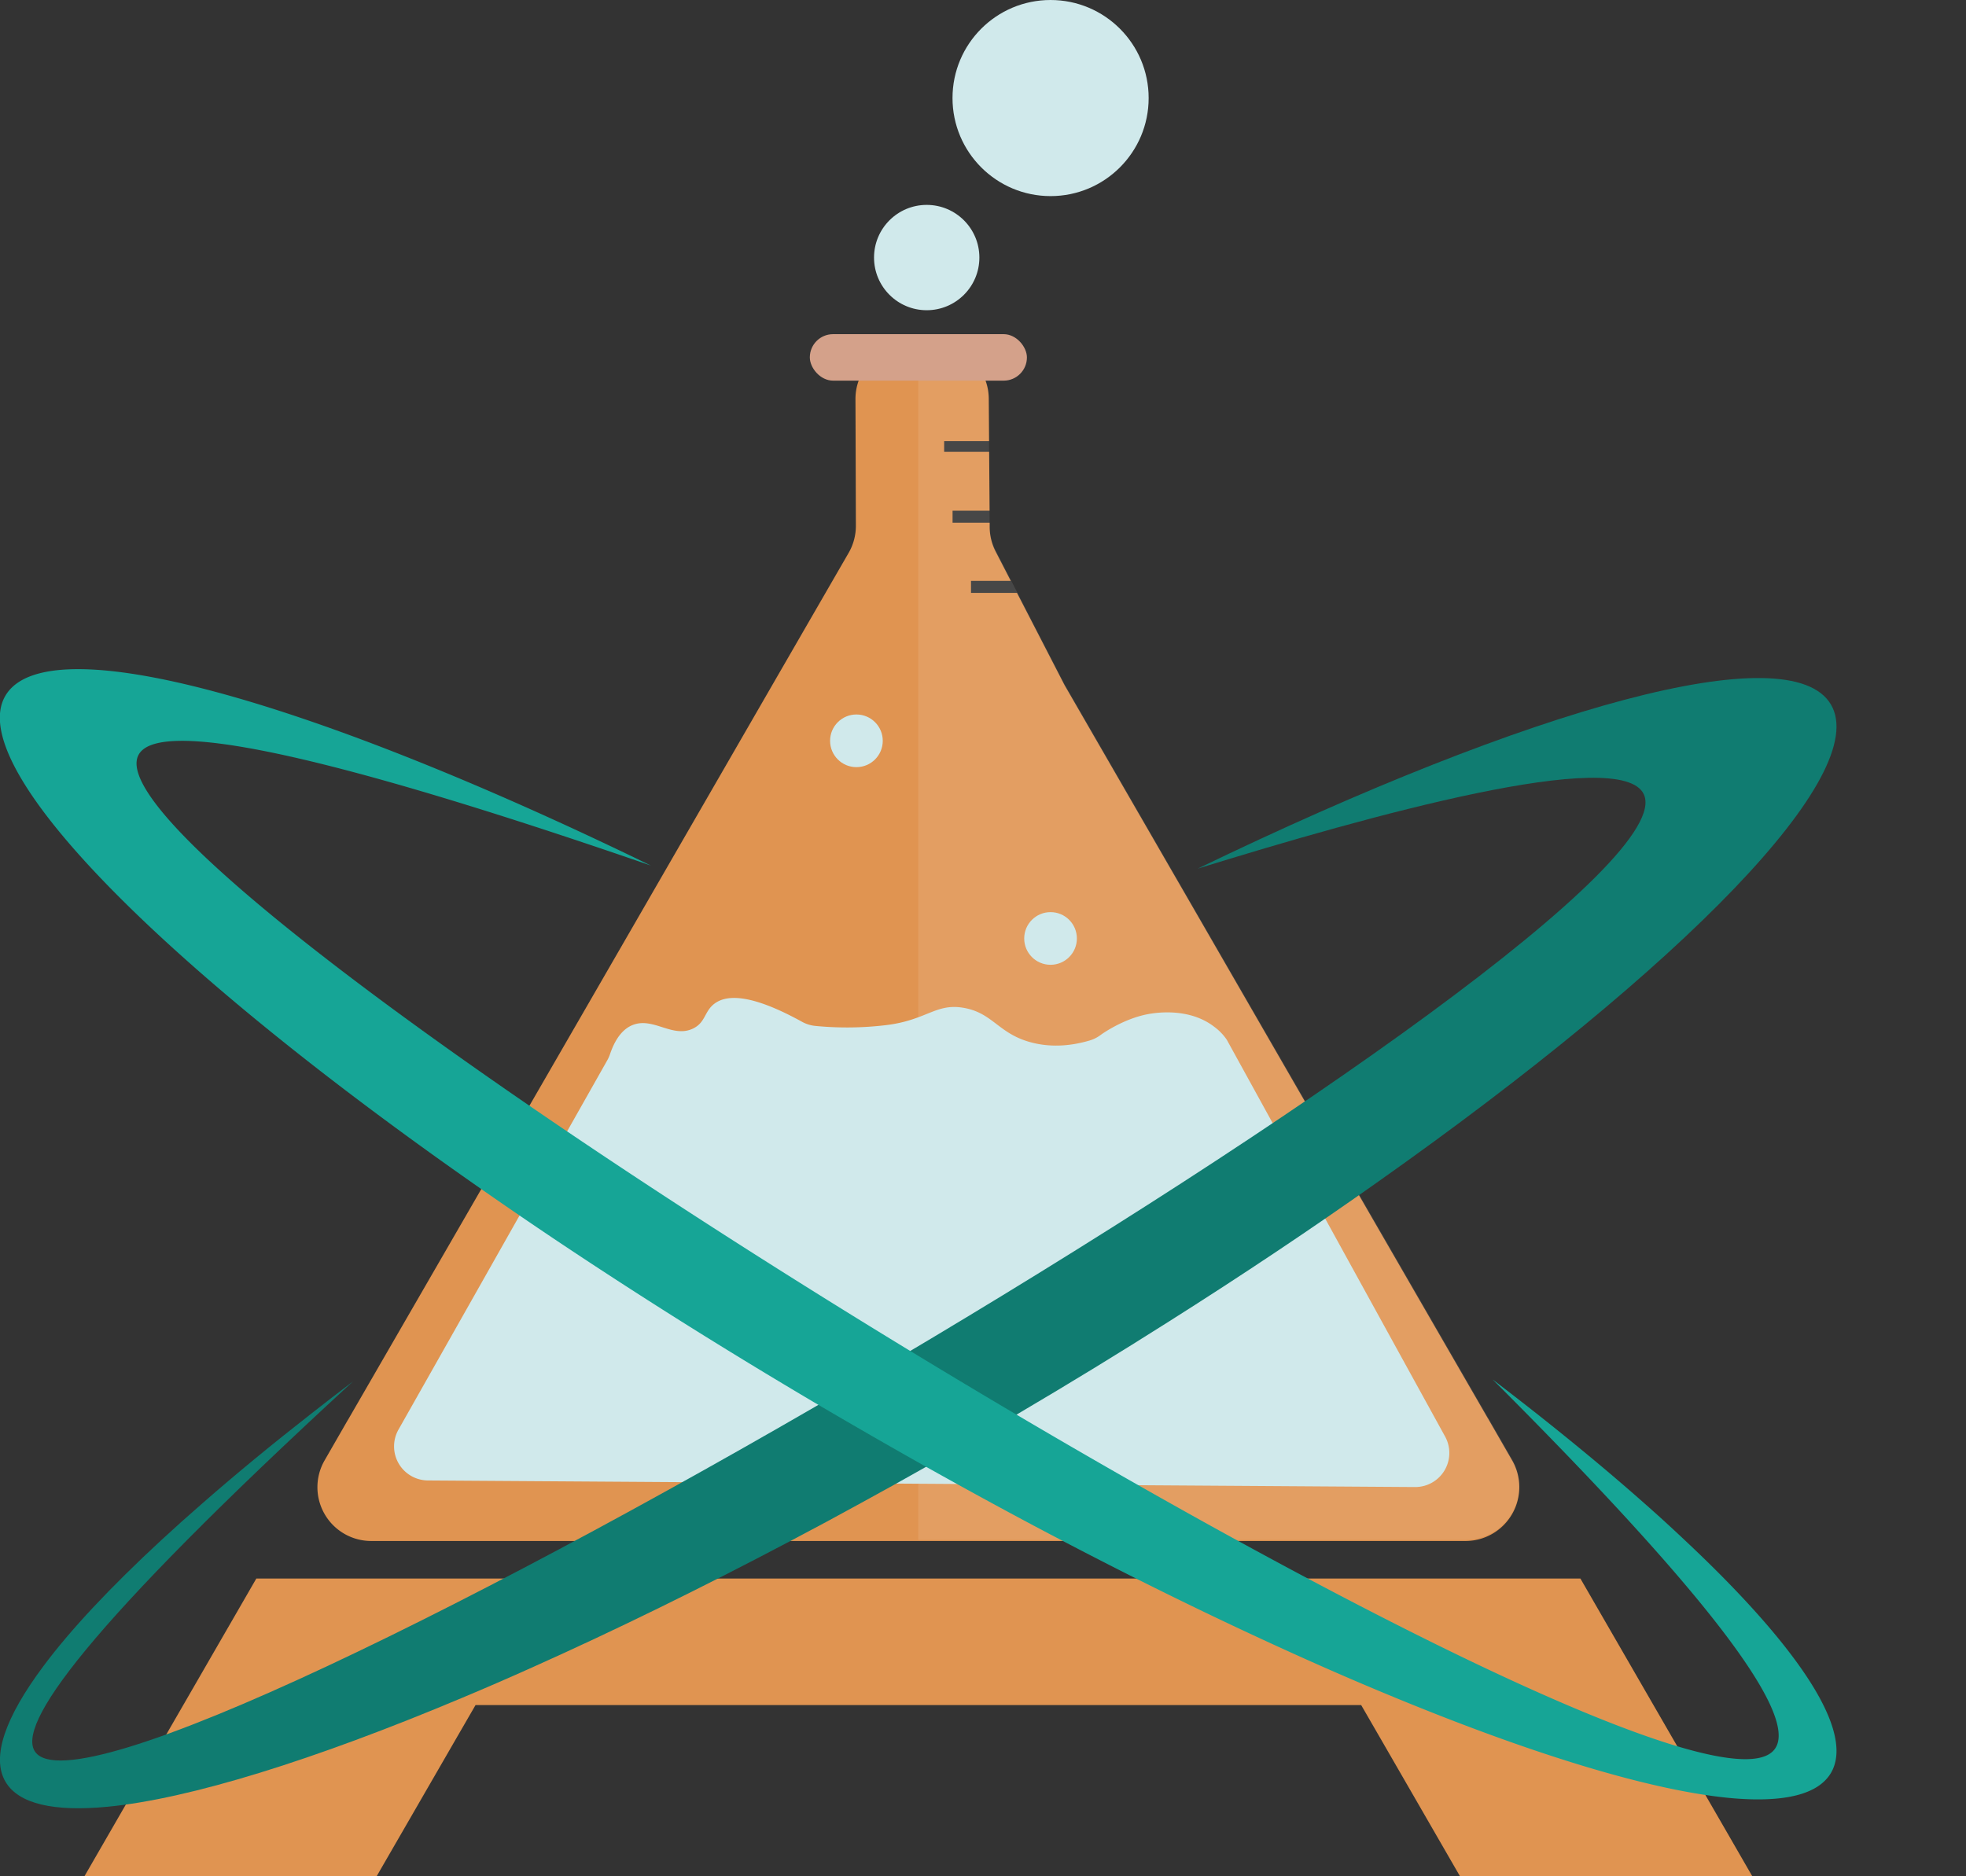 <svg id="Layer_1" data-name="Layer 1" xmlns="http://www.w3.org/2000/svg" xmlns:xlink="http://www.w3.org/1999/xlink" viewBox="0 0 1146.67 1094.39"><rect x="0" y="0" width="1146.67" height="1094.39" fill="#333333" stroke="none"/><defs><style>.cls-1,.cls-5{fill:none;}.cls-2{fill:#e09451;}.cls-3{fill:#d0e9eb;}.cls-4,.cls-7{fill:#fff;}.cls-4,.cls-5{stroke:#000;stroke-miterlimit:10;stroke-width:2px;}.cls-6{clip-path:url(#clip-path);}.cls-7{opacity:0.1;}.cls-8{fill:#d4a18a;}.cls-9{fill:#107c71;}.cls-10{fill:#16a596;}</style><clipPath id="clip-path" transform="translate(-6687.19 -6542.27)"><path class="cls-1" d="M7308,6941.31l74.7,129.38,105.41,182.58,66.76,115.6c0,.05.06.05.06.05l11.32,19.67,2.83,4.91c12.07,20.91-3,47.05-27.18,47.05H6903.64a31.38,31.38,0,0,1-27.18-47.05l2.83-4.91,10.76-18.7.05-.05,67.69-117.19L7063.86,7069l73.69-127.64,44.6-77.27a31.37,31.37,0,0,0,4.2-15.79q-.12-36.93-.25-73.85a31.38,31.38,0,0,1,31.51-31.48l15,.06a31.39,31.39,0,0,1,31.25,31.15q.27,37.54.55,75.1a31.38,31.38,0,0,0,3.49,14.14Z"/></clipPath></defs><title>logo averx final-01</title><polygon class="cls-2" points="1021.94 1094.39 851.46 1094.39 802.32 1009.23 793.91 994.68 277.35 994.68 266.95 1012.66 219.76 1094.39 49.33 1094.39 59.73 1076.36 106.88 994.68 149.51 920.84 921.76 920.84 964.39 994.68 1008.77 1071.54 1021.94 1094.39"/><circle class="cls-3" cx="540.5" cy="150.25" r="30.72"/><circle class="cls-3" cx="612.75" cy="57.2" r="57.2"/><circle class="cls-4" cx="595.57" cy="547.46" r="17.16"/><circle class="cls-5" cx="499.51" cy="412.86" r="19.3"/><path class="cls-2" d="M7542,7441.22h-638.3a31.37,31.37,0,0,1-27.17-47.05l2.82-4.91,10.76-18.7.06-.05,67.69-117.18,106.06-183.7L7137.57,6942l44.62-77.26a31.53,31.53,0,0,0,4.19-15.8q-.1-36.93-.24-73.84a31.38,31.38,0,0,1,31.5-31.49l15,.07a31.38,31.38,0,0,1,31.24,31.14q.09,12.39.18,24.78h-26.19v6.24h26.24q.14,17.18.25,34.34h-21.59v7h21.64c0,.91,0,1.81,0,2.71a31.55,31.55,0,0,0,3.49,14.15l8.82,17.1h-23.19v7h26.81l27.74,53.81,74.71,129.39L7488.17,7254l66.76,115.59c0,.05.06.05.06.05l11.32,19.67,2.83,4.91A31.37,31.37,0,0,1,7542,7441.22Z" transform="translate(-6687.19 -6542.27)"/><g class="cls-6"><rect class="cls-7" x="535.6" y="46.72" width="611.07" height="852.59"/></g><path class="cls-3" d="M7041.45,7160.68a21.63,21.63,0,0,0,1.55-3.52c3.71-10.9,8.8-15.15,13.1-16.9,12.09-4.91,23.35,7.82,35.35,2,7.35-3.59,6.49-10,12.43-14.48,6.64-5,20.23-6.45,51,10.51a20.18,20.18,0,0,0,7.86,2.46,190.6,190.6,0,0,0,41.21-.46c23.26-2.8,28.81-12.56,44.37-10.24,18.05,2.7,20.81,15.31,40.68,20.41,12.8,3.3,24.75,1.43,33.7-1.2a20.27,20.27,0,0,0,4.48-1.93,20.74,20.74,0,0,0,2-1.33c1.2-.92,13-9.13,26.68-11.95,3.93-.81,24.48-4.57,39.73,7.35a30.92,30.92,0,0,1,7.15,7.46l127.31,231.43a19.88,19.88,0,0,1-17.55,29.46l-575.73-3.84a19.88,19.88,0,0,1-17.17-29.66Q6980.55,7268.46,7041.45,7160.68Z" transform="translate(-6687.19 -6542.27)"/><circle class="cls-3" cx="612.73" cy="547.46" r="15.36"/><rect class="cls-8" x="472.33" y="194.94" width="126.62" height="27.11" rx="13.55"/><path class="cls-9" d="M6893.1,7348.11l-.05.05q-12.45,9.45-24.23,18.7c-22.91,17.89-44,35.26-63.13,52q-12.84,11.15-24.44,21.88c-29.57,27.36-53,52.27-69,73.84-22,29.57-30.29,52.78-21.83,67.13,7.68,13,28.38,17.52,59.44,14.55,47.8-4.61,120.16-27.06,207.21-63.69q20.22-8.46,41.41-18c47.14-21.11,97.82-45.91,150.65-73.84q20.13-10.6,40.63-21.88,18.6-10.14,37.56-20.9,26.67-15.08,53.8-31.06c.11,0,.16-.1.26-.15q44.73-26.37,86.7-53c43.71-27.62,84.91-55.19,123-82.19,178-125.75,287.92-237.71,264-278.29S7581,6954.58,7385.74,7049c99.34-30.76,246.85-71.92,260.19-43.4,35.52,76-893.29,621.4-938.19,558.67C6696.75,7548.88,6735.65,7492.89,6893.1,7348.11Z" transform="translate(-6687.19 -6542.27)"/><path class="cls-10" d="M7557.91,7347.14a0,0,0,0,0,.05,0q13.06,10,25.36,19.67c22.75,18,43.66,35.36,62.46,52,8.46,7.43,16.45,14.76,24,21.88,29.31,27.47,52.11,52.47,67.22,73.84,19.22,27.16,26,48.53,18.09,62-7.43,12.56-26.95,17.17-56.21,14.86-47-3.84-119.24-25.82-206.45-62.31q-16.61-6.92-33.87-14.55c-47.5-21-98.79-45.71-152.44-73.84q-20.3-10.6-41-21.88-18.77-10.21-37.82-20.9-26.82-15.08-54.16-31.06c-3-1.74-5.95-3.48-9-5.27q-41.28-24.37-80.19-48.84-38.2-24.06-73.74-47.86-25.52-17.13-49.5-34c-181.7-127.59-294.58-241.75-270.34-282.8s177.75,2.31,376.41,99.1c-195.44-67.48-288.43-85.61-298.92-64.27-36.33,73.9,902.15,649.23,954.38,579.79C7738.14,7541.71,7672.64,7461.71,7557.91,7347.14Z" transform="translate(-6687.19 -6542.27)"/><circle class="cls-3" cx="499.51" cy="432.16" r="15.36"/></svg>